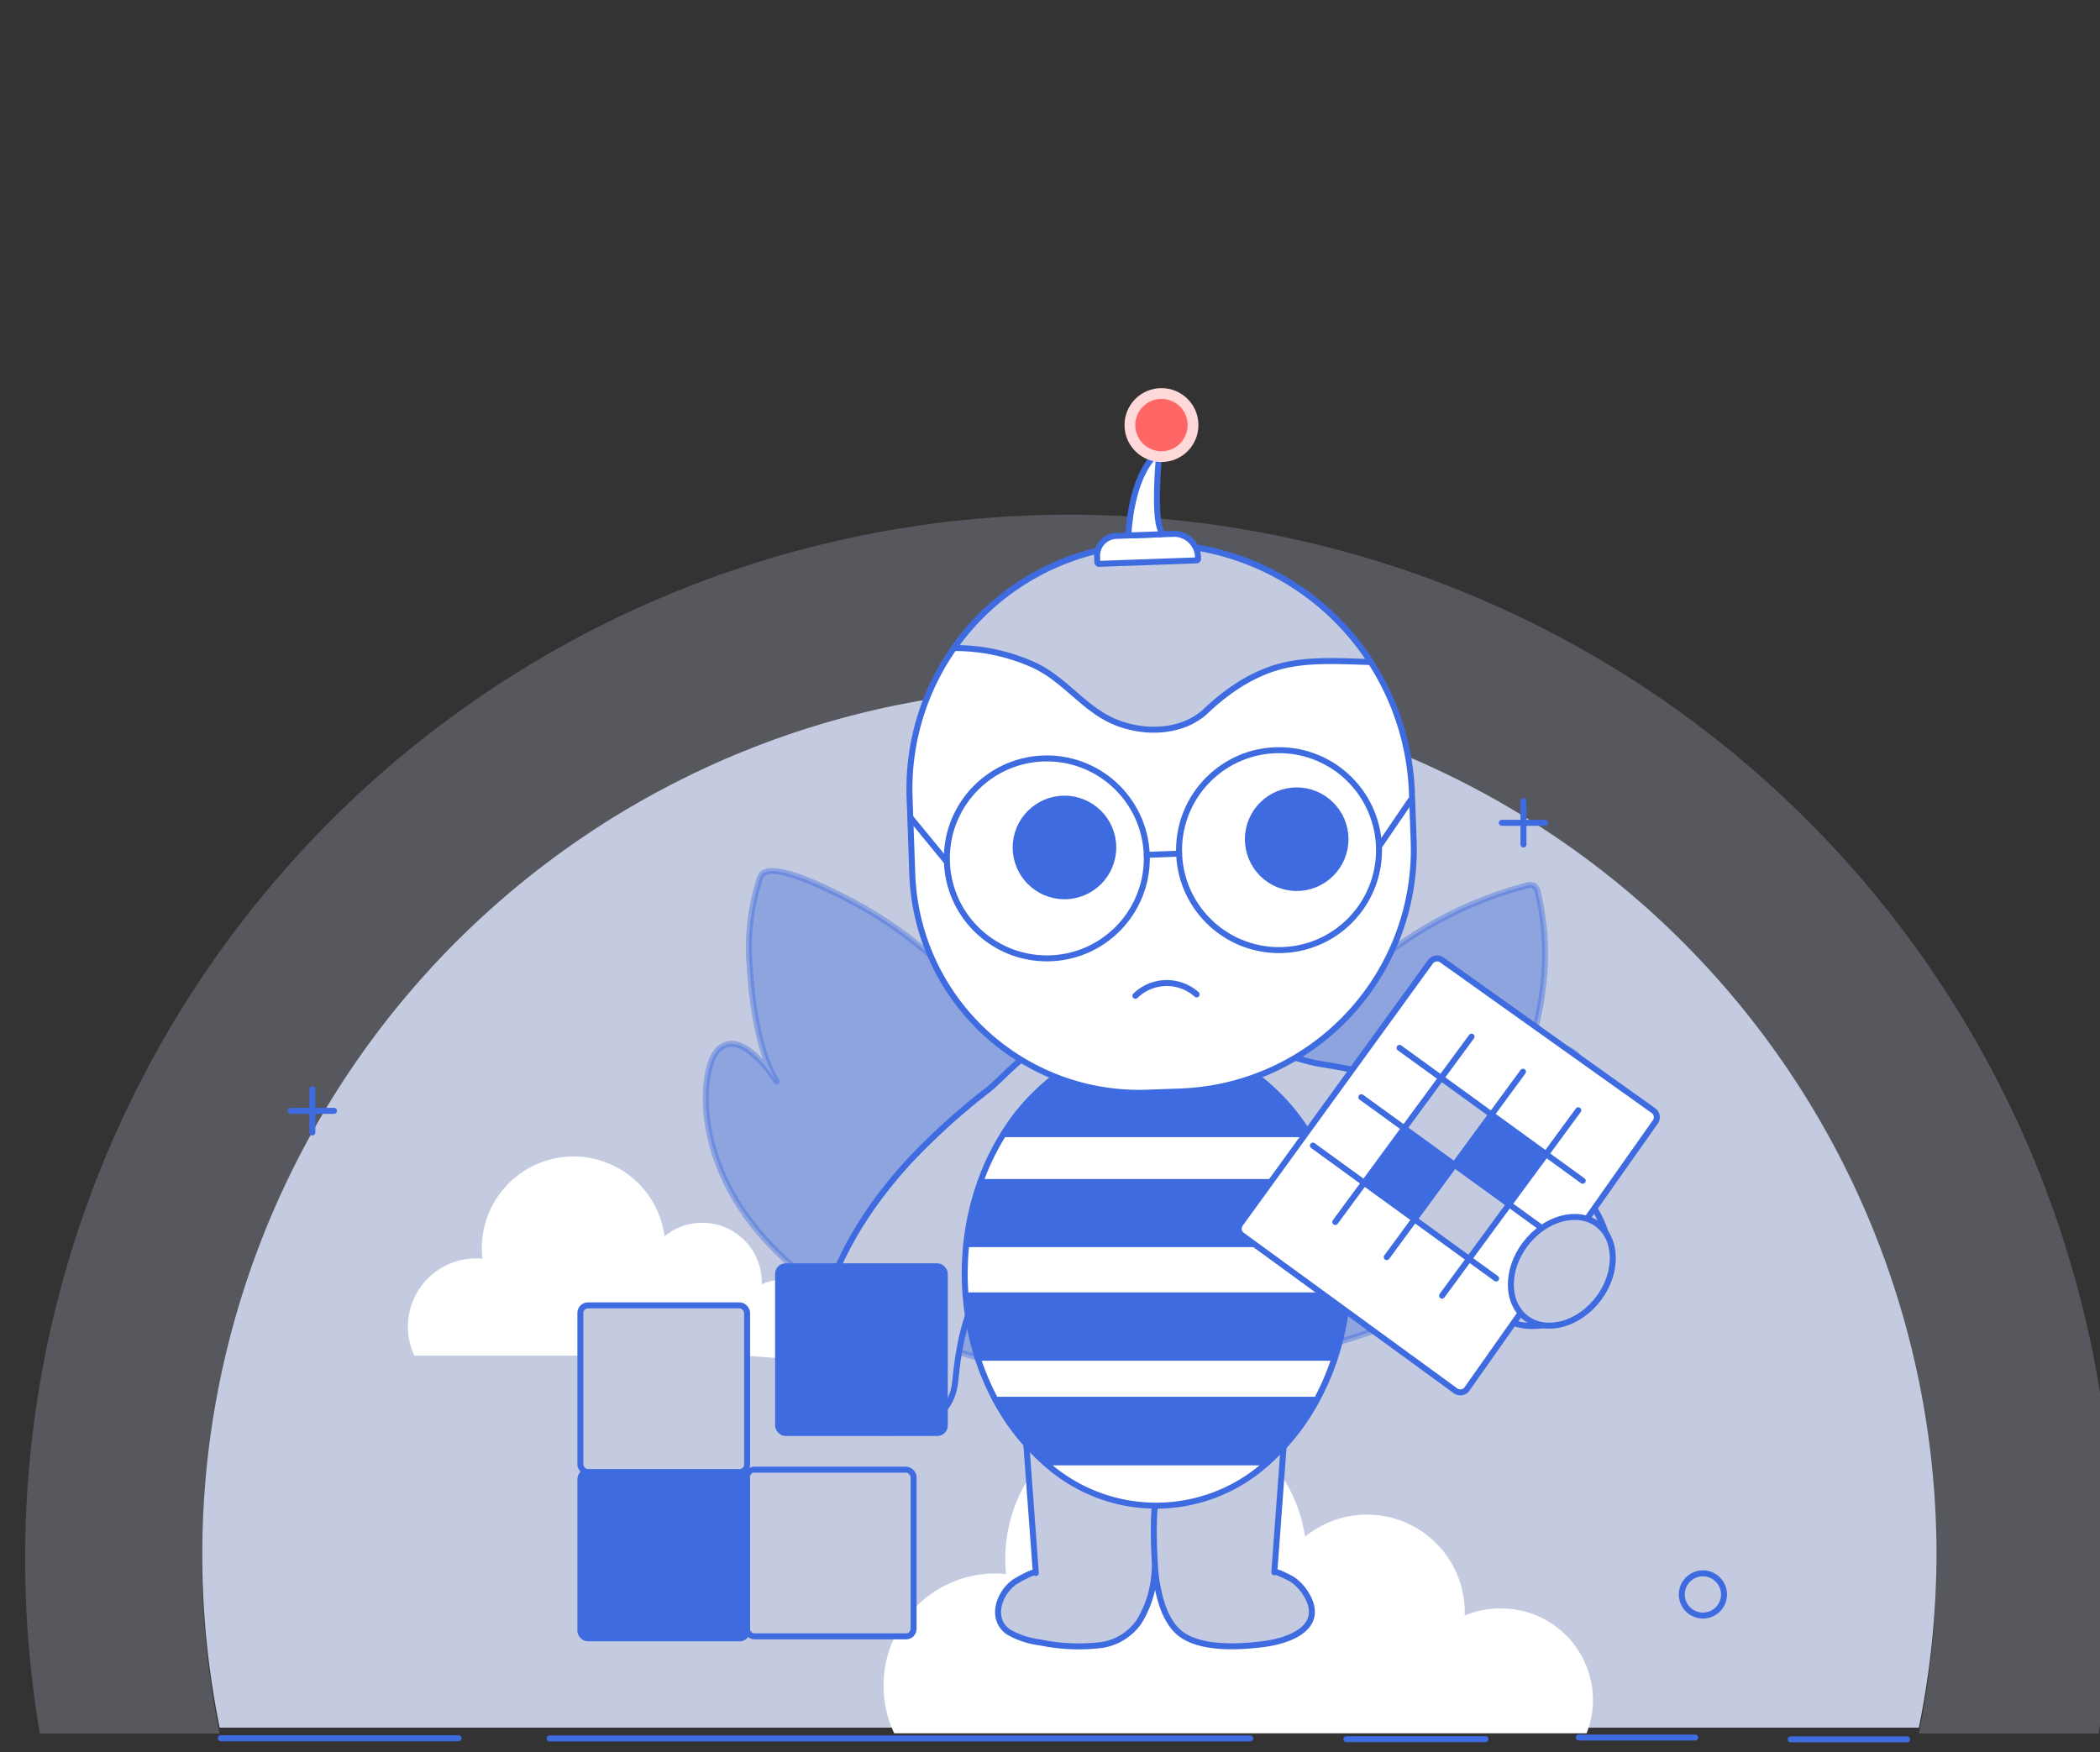 <svg id="Layer_1" data-name="Layer 1" xmlns="http://www.w3.org/2000/svg" viewBox="0 0 351.16 293.04"><rect x="0" y="0" width="351.16" height="293.04" fill="#333333" stroke="none"/><defs><style>.cls-1,.cls-2,.cls-6{fill:#c4cbe0;}.cls-1{opacity:0.25;}.cls-3,.cls-8{fill:#fff;}.cls-4{fill:none;}.cls-4,.cls-5,.cls-6,.cls-7,.cls-8{stroke:#3e6be0;stroke-linecap:round;stroke-linejoin:round;}.cls-5,.cls-7{fill:#3e6be0;}.cls-5{opacity:0.4;}.cls-9{fill:#ffd9d9;}.cls-10{fill:#ff6766;}</style></defs><path class="cls-1" d="M353.38,260.68a175.11,175.11,0,0,1-2.45,29.25H320.87A145,145,0,1,0,33.78,260.68a146,146,0,0,0,2.95,29.25H6.67a174.59,174.59,0,1,1,346.71-29.25Z"/><path class="cls-2" d="M323.82,259.68a146,146,0,0,1-2.95,29.25H36.73a145,145,0,1,1,287.09-29.25Z"/><path class="cls-3" d="M266.37,284.28a15.08,15.08,0,0,1-1.06,5.6H149.53a18.46,18.46,0,0,1-1.78-8,18.73,18.73,0,0,1,18.73-18.73,17,17,0,0,1,1.75.09,25.2,25.2,0,0,1,50-6.23,16.34,16.34,0,0,1,26.7,12.63c0,.18,0,.37,0,.55A15,15,0,0,1,251,269,15.33,15.33,0,0,1,266.37,284.28Z"/><path class="cls-3" d="M140.43,223.3c0,5.84-12.38,3.41-16.49,3.41H69.29a11.18,11.18,0,0,1-1.08-4.84,11.41,11.41,0,0,1,11.4-11.41,9.59,9.59,0,0,1,1.07.06,14.59,14.59,0,0,1-.11-1.76,15.34,15.34,0,0,1,30.55-2,9.95,9.95,0,0,1,16.26,7.69c0,.1,0,.22,0,.33a9.08,9.08,0,0,1,3.72-.78A9.34,9.34,0,0,1,140.43,223.3Z"/><circle class="cls-4" cx="135.49" cy="268.21" r="3.09"/><circle class="cls-4" cx="284.76" cy="266.66" r="3.53"/><line class="cls-4" x1="99.42" y1="250.21" x2="106.66" y2="250.21"/><line class="cls-4" x1="103.04" y1="246.59" x2="103.04" y2="253.83"/><line class="cls-4" x1="48.61" y1="185.78" x2="55.85" y2="185.78"/><line class="cls-4" x1="52.23" y1="182.16" x2="52.23" y2="189.4"/><line class="cls-4" x1="251.13" y1="137.61" x2="258.37" y2="137.61"/><line class="cls-4" x1="254.75" y1="133.99" x2="254.75" y2="141.23"/><line class="cls-4" x1="36.92" y1="290.71" x2="76.68" y2="290.71"/><line class="cls-4" x1="91.9" y1="290.74" x2="209.07" y2="290.74"/><line class="cls-4" x1="225.14" y1="290.86" x2="248.41" y2="290.86"/><line class="cls-4" x1="264.01" y1="290.59" x2="283.47" y2="290.59"/><line class="cls-4" x1="299.44" y1="290.89" x2="318.9" y2="290.89"/><ellipse class="cls-4" cx="193.48" cy="212.77" rx="32" ry="38.78"/><path class="cls-5" d="M197.81,207.17a137.5,137.5,0,0,1,27.33-41.66,66,66,0,0,1,30.12-17.4,1.69,1.69,0,0,1,1.21,0,1.73,1.73,0,0,1,.71,1.23c2.57,10.92.68,21.09-3.18,31.37a20.45,20.45,0,0,0,3.27-3.43c1.11-1.2,2.63-2.26,4.25-2a4.3,4.3,0,0,1,3.16,2.82c3.28,8.42-1.63,19.25-6.77,25.81-7.41,9.47-18.56,15.36-29.74,19.18a122.25,122.25,0,0,1-12.88,3.58S188,232.77,197.81,207.17Z"/><path class="cls-5" d="M189.31,208.39c-7.12-16.8-17.78-33.35-30.91-46a68.47,68.47,0,0,0-14.59-10.92c-2.43-1.32-13.79-7.51-16.32-5.34a1.7,1.7,0,0,0-.42.74,37.36,37.36,0,0,0-1.72,14.59c.38,5.94,1.38,14.28,4.53,19.42,0,0-6.22-9.86-10.12-4.93s-6.22,40.22,51.12,52.94C170.88,228.89,199.69,235.38,189.31,208.39Z"/><path class="cls-6" d="M207.88,176.77a6.23,6.23,0,0,1,1-.44c3.63-1.14,8.3,1,11.88,1.61a112.59,112.59,0,0,1,16.71,3.91c11.11,3.61,23.14,10.29,29.36,20.62,2,3.36,3,7.54,1.74,11.24a11.84,11.84,0,0,1-7,6.94c-4.73,1.85-9.53,1.71-12.58-2.71-4.66-6.78-8.43-10.6-16-14.53-5.41-2.81-10.86-5.64-16.7-7.39a35.51,35.51,0,0,1-8.71-3.4,9.47,9.47,0,0,1-4.39-5.58C202.39,183.46,204.58,178.55,207.88,176.77Z"/><path class="cls-6" d="M175.9,175.05a5.26,5.26,0,0,0-1.12.12c-3.72.75-6.77,4.9-9.62,7.14a112.88,112.88,0,0,0-12.74,11.49c-8,8.54-15.3,20.19-15.75,32.24-.15,3.92,1,8.06,3.9,10.69a11.91,11.91,0,0,0,9.46,2.71c5-.67,9.18-3.12,9.71-8.46.81-8.18,2.26-13.35,7-20.45,3.38-5.07,6.79-10.18,11.05-14.54a35.22,35.22,0,0,0,6-7.18,9.47,9.47,0,0,0,1.14-7C184,178.26,179.66,175,175.9,175.05Z"/><path class="cls-6" d="M192.42,249.81c1.43.58.79,12,.6,13.62a17.56,17.56,0,0,1-2.62,7.89,9.27,9.27,0,0,1-6.79,3.86,31.85,31.85,0,0,1-9.64-.49,14.27,14.27,0,0,1-5.29-1.73c-3.13-2.14-1.7-6.46.94-8.36.3-.21,3.55-2.09,3.59-1.53l-1.6-21.65Z"/><path class="cls-6" d="M193.85,249.69c-1.44.58-.79,12-.6,13.62.46,3.77,1.62,8.64,5,10.47,3.59,2,9.18,1.67,13.1,1.17,4.1-.52,10.14-2.65,7.28-7.95a8.16,8.16,0,0,0-2.43-2.79c-.36-.25-3.08-1.65-3.11-1.26l1.6-21.65Z"/><path class="cls-7" d="M218.86,189.67H167.79a34.91,34.91,0,0,1,9.79-10.41h31.49A34.91,34.91,0,0,1,218.86,189.67Z"/><path class="cls-8" d="M209.07,179.26H177.58a27.25,27.25,0,0,1,31.49,0Z"/><path class="cls-7" d="M225.07,208.09h-63.5a45,45,0,0,1,2.36-10.41h58.78A44,44,0,0,1,225.07,208.09Z"/><path class="cls-8" d="M222.71,197.68H163.93a40.32,40.32,0,0,1,3.86-8h51.07A40.29,40.29,0,0,1,222.71,197.68Z"/><path class="cls-7" d="M225.19,216.67a46.07,46.07,0,0,1-2,10.4H163.48a45.52,45.52,0,0,1-2-10.4Z"/><path class="cls-8" d="M174.65,244.53H212a27.58,27.58,0,0,1-37.34,0Z"/><path class="cls-8" d="M223.17,227.07a43,43,0,0,1-3,7.05H166.47a43,43,0,0,1-3-7.05Z"/><path class="cls-8" d="M225.33,213c0,1.23-.05,2.45-.14,3.65H161.46c-.09-1.2-.14-2.42-.14-3.65,0-1.67.09-3.31.25-4.93h63.5A47.16,47.16,0,0,1,225.33,213Z"/><path class="cls-7" d="M220.18,234.12A36.67,36.67,0,0,1,212,244.53H174.65a36.81,36.81,0,0,1-8.18-10.41Z"/><path class="cls-8" d="M207.42,204.66l31.78-43.81a1.38,1.38,0,0,1,1.9-.31l35.37,25.19a1.36,1.36,0,0,1,.33,1.9l-31.49,44.66a1.37,1.37,0,0,1-1.92.31l-35.67-26A1.36,1.36,0,0,1,207.42,204.66Z"/><line class="cls-4" x1="254.67" y1="179.24" x2="249.41" y2="186.4"/><line class="cls-4" x1="236.54" y1="203.92" x2="231.89" y2="210.24"/><line class="cls-4" x1="263.92" y1="185.68" x2="258.53" y2="193.02"/><line class="cls-4" x1="245.65" y1="210.54" x2="241.14" y2="216.69"/><line class="cls-4" x1="246.07" y1="173.37" x2="240.98" y2="180.29"/><polygon class="cls-7" points="243.23 194.81 236.53 203.92 228.11 197.81 234.81 188.69 243.23 194.81"/><line class="cls-4" x1="228.11" y1="197.81" x2="223.28" y2="204.37"/><polygon class="cls-6" points="249.41 186.4 243.23 194.81 234.81 188.69 240.99 180.29 249.41 186.4"/><polygon class="cls-7" points="258.53 193.02 252.35 201.42 243.23 194.81 249.41 186.4 258.53 193.02"/><line class="cls-4" x1="264.66" y1="197.47" x2="258.53" y2="193.02"/><line class="cls-4" x1="240.98" y1="180.29" x2="234.03" y2="175.25"/><line class="cls-4" x1="258.28" y1="205.72" x2="252.35" y2="201.42"/><line class="cls-4" x1="234.81" y1="188.69" x2="227.64" y2="183.5"/><polygon class="cls-6" points="252.35 201.42 245.65 210.54 236.53 203.92 243.23 194.81 252.35 201.42"/><line class="cls-4" x1="250.18" y1="213.82" x2="245.65" y2="210.54"/><line class="cls-4" x1="228.11" y1="197.81" x2="219.55" y2="191.6"/><rect class="cls-7" x="130.11" y="211.78" width="27.88" height="27.88" rx="1.26"/><rect class="cls-6" x="124.89" y="245.79" width="27.88" height="27.88" rx="1.26"/><rect class="cls-7" x="97.05" y="246.12" width="27.88" height="27.88" rx="1.26"/><rect class="cls-6" x="97.05" y="218.31" width="27.88" height="27.88" rx="1.26"/><path class="cls-6" d="M266.72,217.89c-3.6,4.1-9,5.05-12.05,2.12s-2.61-8.6,1-12.69,9-5,12-2.13S270.32,213.79,266.72,217.89Z"/><path class="cls-8" d="M197.39,182.54l-5.57.2a37.94,37.94,0,0,1-39.27-36.56l-.45-12.79a40.93,40.93,0,0,1,41-42.4h0a43.15,43.15,0,0,1,43,41.61l.29,8A40.48,40.48,0,0,1,197.39,182.54Z"/><path class="cls-6" d="M229.23,110.72c-4.68-.13-9.61-.46-14,.46-5.19,1.08-9.74,4.09-13.54,7.69-4.13,3.91-11,3.93-16,1.53-4.77-2.31-7.89-6.94-12.87-9.2a31.94,31.94,0,0,0-13.3-2.82A40.9,40.9,0,0,1,193.14,91a43.11,43.11,0,0,1,36.09,19.73Z"/><path class="cls-8" d="M186.74,89.43h9.54a4,4,0,0,1,4,4v.24A.28.28,0,0,1,200,94H183.7a.28.28,0,0,1-.28-.28v-.95A3.32,3.32,0,0,1,186.74,89.43Z" transform="translate(-3.15 6.9) rotate(-2.04)"/><path class="cls-8" d="M188.71,89.24c.08-1.67.71-9.66,4.63-13.29a.28.28,0,0,1,.47.23c-.21,2.46-.84,10.78.42,12.73a.29.29,0,0,1-.22.45l-5,.18A.29.29,0,0,1,188.71,89.24Z"/><circle class="cls-9" cx="194.22" cy="71.09" r="6.18"/><circle class="cls-10" cx="194.22" cy="71.09" r="4.38"/><circle class="cls-7" cx="178" cy="141.73" r="8.16"/><circle class="cls-7" cx="216.83" cy="140.35" r="8.16"/><circle class="cls-4" cx="175.05" cy="143.56" r="16.72"/><circle class="cls-4" cx="213.88" cy="142.18" r="16.72"/><line class="cls-4" x1="191.75" y1="142.97" x2="197.17" y2="142.77"/><line class="cls-4" x1="158.34" y1="144.16" x2="152.33" y2="136.83"/><line class="cls-4" x1="230.59" y1="141.58" x2="235.86" y2="133.85"/><path class="cls-4" d="M189.86,166.54a7.51,7.51,0,0,1,10.24-.23"/></svg>